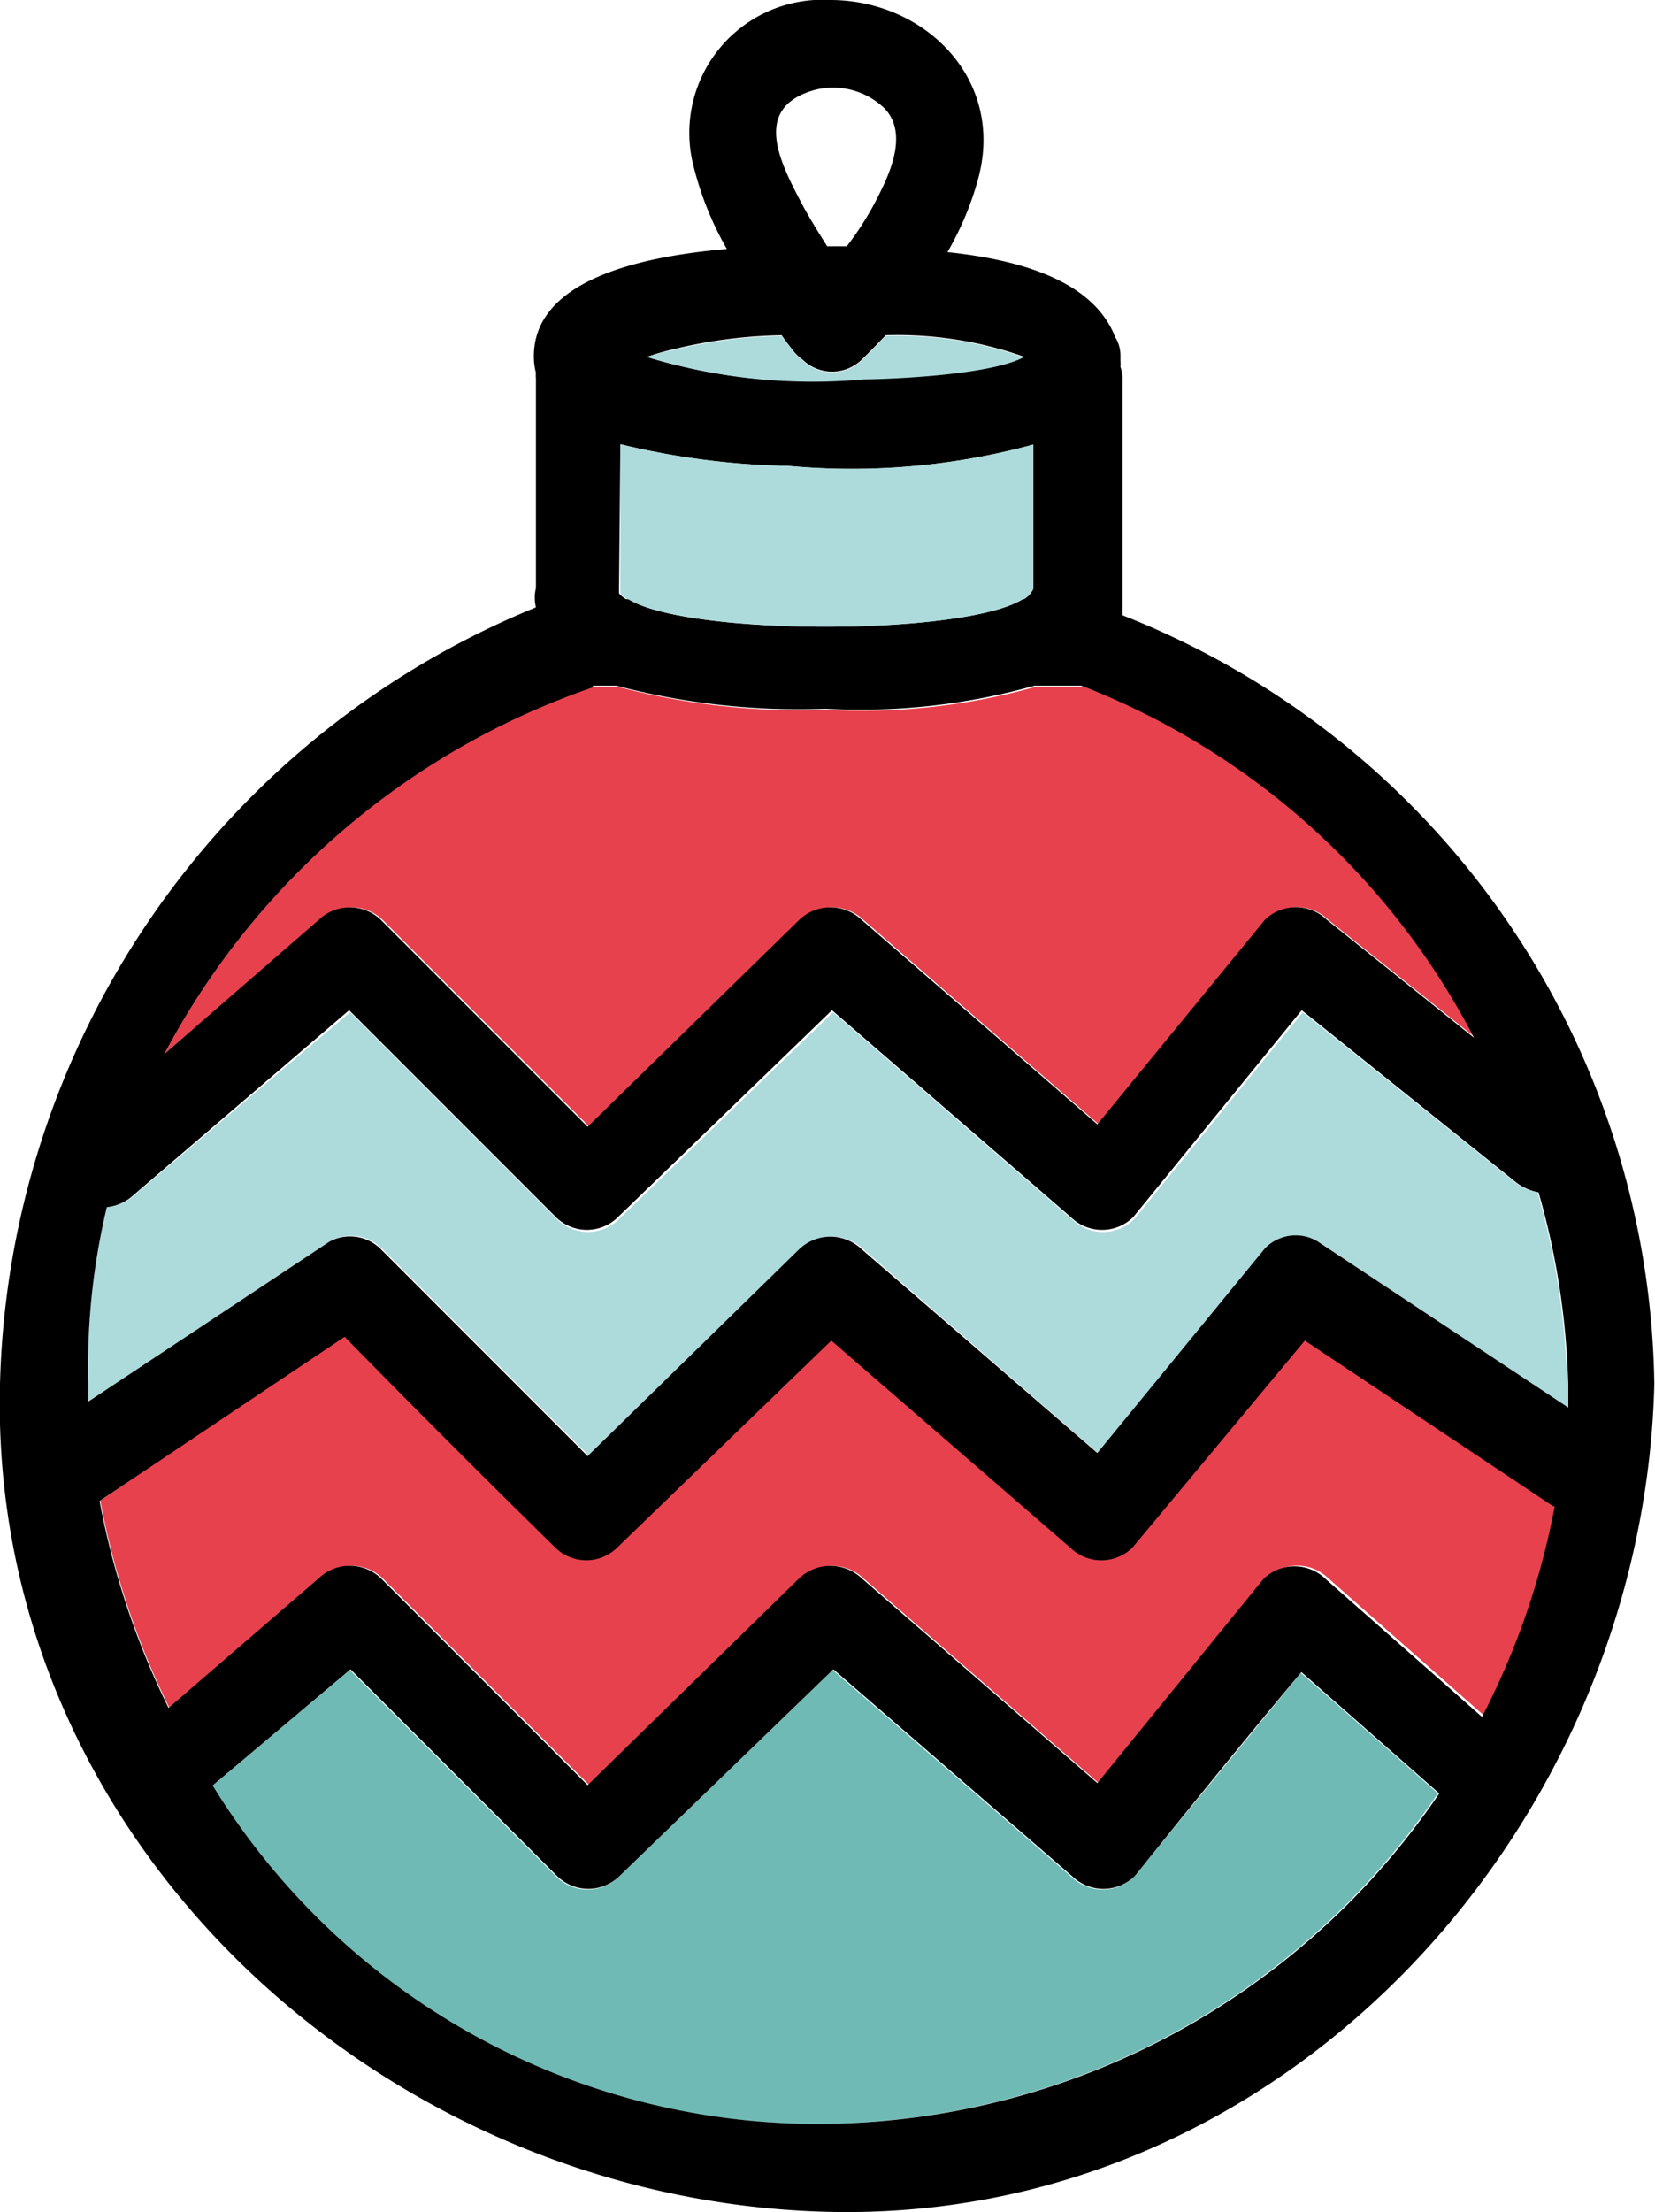 <svg xmlns="http://www.w3.org/2000/svg" viewBox="0 0 48.02 64.14"><defs><style>.cls-1{fill:none;}.cls-2{fill:#e8414e;}.cls-3{fill:#70bab5;}.cls-4{fill:#addadb;}</style></defs><g id="Layer_2" data-name="Layer 2"><g id="_24" data-name="24"><path class="cls-1" d="M24,7.14h.5a9,9,0,0,0,1-1.63c.34-.69.74-1.75.06-2.4a2.15,2.15,0,0,0-2-.5c-1.86.53-1,2.15-.28,3.4C23.56,6.39,23.79,6.76,24,7.14Z"/><path class="cls-2" d="M9.3,26.67a1.3,1.3,0,0,1,1.8,0c2,2,4,4,6,6l6.14-6a1.31,1.31,0,0,1,1.81,0l6.83,5.93,4.86-5.93a1.29,1.29,0,0,1,1.8,0l4.31,3.45a21.65,21.65,0,0,0-11.4-10.21H30.06a18.62,18.62,0,0,1-6.07.67,20.79,20.79,0,0,1-6.07-.67h-.69A22.21,22.21,0,0,0,4.77,30.56Z"/><path class="cls-3" d="M37.74,48.5c-1.61,2-3.23,3.94-4.84,5.92a1.3,1.3,0,0,1-1.81,0l-6.93-6-6.21,6a1.29,1.29,0,0,1-1.8,0l-6-6-4,3.37A20.6,20.6,0,0,0,24,61.58,21.81,21.81,0,0,0,41.72,52Q39.74,50.25,37.74,48.5Z"/><path class="cls-2" d="M45.05,43.62l-7.2-4.8-5,6a1.29,1.29,0,0,1-1.81,0l-6.93-6-6.21,6a1.28,1.28,0,0,1-1.8,0q-3.06-3-6.11-6.11L2.91,43.51a23.18,23.18,0,0,0,2,6L9.3,45.76a1.3,1.3,0,0,1,1.8,0l6,6,6.14-6a1.32,1.32,0,0,1,1.81,0l6.83,5.94,4.86-5.94a1.29,1.29,0,0,1,1.8,0l4.54,4a22.15,22.15,0,0,0,2.06-6.13Z"/><path class="cls-4" d="M11.1,36.22q3,3,6,6l6.14-6a1.31,1.31,0,0,1,1.81,0l6.83,5.93,4.86-5.93a1.24,1.24,0,0,1,1.54-.2l7.19,4.79c0-.23,0-.45,0-.68a22,22,0,0,0-.86-5.56,1.5,1.5,0,0,1-.64-.28l-6.17-4.94-4.89,6a1.29,1.29,0,0,1-1.81,0l-6.93-6-6.21,6a1.28,1.28,0,0,1-1.8,0l-6-6L3.84,34.7A1.31,1.31,0,0,1,3.1,35a20,20,0,0,0-.54,5.11c0,.18,0,.36,0,.53l7-4.64A1.26,1.26,0,0,1,11.1,36.22Z"/><path class="cls-1" d="M18.31,17.36l0,0c1.7,1.07,9.74,1.07,11.45,0l-.07,0c-1.89-.05-3.61-1.51-5.5-1.51S20.2,17.33,18.31,17.36Z"/><path class="cls-1" d="M11.1,26.67c2,2,4,4,6,6l6.14-6a1.31,1.31,0,0,1,1.81,0l6.83,5.93,4.86-5.93a1.29,1.29,0,0,1,1.8,0l4.31,3.45a21.65,21.65,0,0,0-11.4-10.21H30.06a18.62,18.62,0,0,1-6.07.67,20.79,20.79,0,0,1-6.07-.67h-.69A22.21,22.21,0,0,0,4.77,30.56L9.3,26.67A1.3,1.3,0,0,1,11.1,26.67Z"/><path class="cls-1" d="M25.07,11c.45,0,3.59-.09,4.63-.64a11,11,0,0,0-4-.62c-.23.24-.46.48-.7.71a1.23,1.23,0,0,1-1.71,0,1.28,1.28,0,0,1-.29-.28c-.11-.14-.22-.28-.32-.43a14.1,14.1,0,0,0-3.11.4,6.69,6.69,0,0,0-.8.21A16.41,16.41,0,0,0,25.07,11Z"/><path class="cls-1" d="M24,7.14h.5a9,9,0,0,0,1-1.63c.34-.69.74-1.75.06-2.4a2.15,2.15,0,0,0-2-.5c-1.86.53-1,2.15-.28,3.4C23.56,6.39,23.79,6.76,24,7.14Z"/><path class="cls-1" d="M18.31,17.36l4.5-2.74,6.84,2.74h.1a.63.63,0,0,0,.27-.3V12.89a20.07,20.07,0,0,1-7.1.62A22.33,22.33,0,0,1,18,12.88V17.2a.85.85,0,0,0,.2.17Z"/><path class="cls-1" d="M44.6,34.57a1.5,1.5,0,0,1-.64-.28l-6.17-4.94-4.89,6a1.29,1.29,0,0,1-1.81,0l-6.93-6-6.21,6a1.28,1.28,0,0,1-1.8,0l-6-6L3.84,34.7A1.31,1.31,0,0,1,3.1,35a20,20,0,0,0-.54,5.11c0,.18,0,.36,0,.53l7-4.64a1.26,1.26,0,0,1,1.54.2q3,3,6,6l6.14-6a1.31,1.31,0,0,1,1.81,0l6.83,5.93,4.86-5.93a1.24,1.24,0,0,1,1.54-.2l7.19,4.79c0-.23,0-.45,0-.68A22,22,0,0,0,44.6,34.57Z"/><path class="cls-1" d="M32.9,54.42a1.3,1.3,0,0,1-1.81,0l-6.93-6-6.21,6a1.29,1.29,0,0,1-1.8,0l-6-6-4,3.37A20.6,20.6,0,0,0,24,61.58,21.81,21.81,0,0,0,41.72,52q-2-1.77-4-3.52C36.13,50.47,34.51,52.44,32.9,54.42Z"/><path class="cls-1" d="M37.85,38.82l-5,6a1.29,1.29,0,0,1-1.81,0l-6.93-6-6.21,6a1.28,1.28,0,0,1-1.8,0q-3.06-3-6.11-6.11L2.91,43.51a23.18,23.18,0,0,0,2,6L9.3,45.76a1.3,1.3,0,0,1,1.8,0l6,6,6.14-6a1.32,1.32,0,0,1,1.81,0l6.83,5.94,4.86-5.94a1.29,1.29,0,0,1,1.8,0l4.54,4a22.15,22.15,0,0,0,2.06-6.13l-.05,0Z"/><path d="M32.57,17.84V11a1,1,0,0,0-.06-.36,1.25,1.25,0,0,0,0-.19v-.17a1,1,0,0,0-.15-.5c-.64-1.65-2.78-2.25-4.87-2.47a8.83,8.83,0,0,0,.9-2.16C29.15,2.28,26.82,0,24.09,0a3.86,3.86,0,0,0-4,4.68,9.36,9.36,0,0,0,1,2.54c-2.57.22-5.6.92-5.6,3.11a1.86,1.86,0,0,0,.06.48.78.78,0,0,0,0,.16v6.08a1.17,1.17,0,0,0,0,.56A25,25,0,0,0,0,40.13c-.34,13.32,11.19,23.68,24,24,13.32.34,23.68-11.19,24-24A24.32,24.32,0,0,0,32.57,17.84ZM23.63,2.61a2.15,2.15,0,0,1,2,.5c.68.65.28,1.71-.06,2.4a9,9,0,0,1-1,1.63H24c-.24-.38-.47-.75-.68-1.13C22.66,4.76,21.77,3.14,23.63,2.61Zm-4.06,7.51a14.1,14.1,0,0,1,3.11-.4c.1.15.21.29.32.43a1.28,1.28,0,0,0,.29.28,1.23,1.23,0,0,0,1.71,0c.24-.23.47-.47.7-.71a11,11,0,0,1,4,.62c-1,.55-4.18.61-4.63.64a16.41,16.41,0,0,1-6.3-.63A6.69,6.69,0,0,1,19.57,10.12ZM18,12.88a22.33,22.33,0,0,0,4.88.63,20.07,20.07,0,0,0,7.1-.62v4.18a.63.63,0,0,1-.27.3h-.1l.07,0c-1.71,1.07-9.75,1.07-11.45,0l0,0h-.07a.85.85,0,0,1-.2-.17Zm-.81,7h.69a20.79,20.79,0,0,0,6.07.67,18.62,18.62,0,0,0,6.07-.67h1.35a21.65,21.65,0,0,1,11.4,10.21L38.5,26.67a1.29,1.29,0,0,0-1.8,0L31.84,32.6,25,26.67a1.31,1.31,0,0,0-1.81,0l-6.14,6c-2-2-4-4-6-6a1.3,1.3,0,0,0-1.8,0L4.77,30.56A22.21,22.21,0,0,1,17.23,19.92ZM24,61.58A20.6,20.6,0,0,1,6.17,51.77l4-3.37,6,6a1.29,1.29,0,0,0,1.8,0l6.21-6,6.93,6a1.3,1.3,0,0,0,1.81,0c1.61-2,3.23-4,4.84-5.92q2,1.76,4,3.52A21.81,21.81,0,0,1,24,61.58Zm19-11.8-4.54-4a1.29,1.29,0,0,0-1.8,0L31.84,51.7,25,45.76a1.32,1.32,0,0,0-1.81,0l-6.14,6-6-6a1.3,1.3,0,0,0-1.8,0L4.89,49.52a23.18,23.18,0,0,1-2-6L10,38.76q3,3.06,6.11,6.11a1.28,1.28,0,0,0,1.8,0l6.21-6,6.93,6a1.29,1.29,0,0,0,1.81,0l5-6,7.2,4.8.05,0A22.15,22.15,0,0,1,43,49.78ZM38.24,36a1.24,1.24,0,0,0-1.54.2l-4.86,5.93L25,36.22a1.31,1.31,0,0,0-1.81,0l-6.14,6q-3-3-6-6A1.26,1.26,0,0,0,9.56,36l-7,4.64c0-.17,0-.35,0-.53A20,20,0,0,1,3.1,35a1.31,1.31,0,0,0,.74-.32l6.29-5.39,6,6a1.28,1.28,0,0,0,1.8,0l6.21-6,6.93,6a1.29,1.29,0,0,0,1.81,0l4.89-6L44,34.29a1.5,1.5,0,0,0,.64.28,22,22,0,0,1,.86,5.56c0,.23,0,.45,0,.68Z"/><path class="cls-4" d="M25.07,11c.45,0,3.59-.09,4.63-.64a11,11,0,0,0-4-.62c-.23.24-.46.48-.7.71a1.23,1.23,0,0,1-1.71,0,1.28,1.28,0,0,1-.29-.28c-.11-.14-.22-.28-.32-.43a14.1,14.1,0,0,0-3.11.4,6.69,6.69,0,0,0-.8.21A16.41,16.41,0,0,0,25.07,11Z"/><path class="cls-4" d="M22.92,13.51A22.33,22.33,0,0,1,18,12.88V17.2a.85.85,0,0,0,.2.17h.12l-.09,0c1.7,1.07,9.74,1.07,11.45,0l-.09,0h.12a.63.63,0,0,0,.27-.3V12.89A20.07,20.07,0,0,1,22.92,13.51Z"/></g></g></svg>